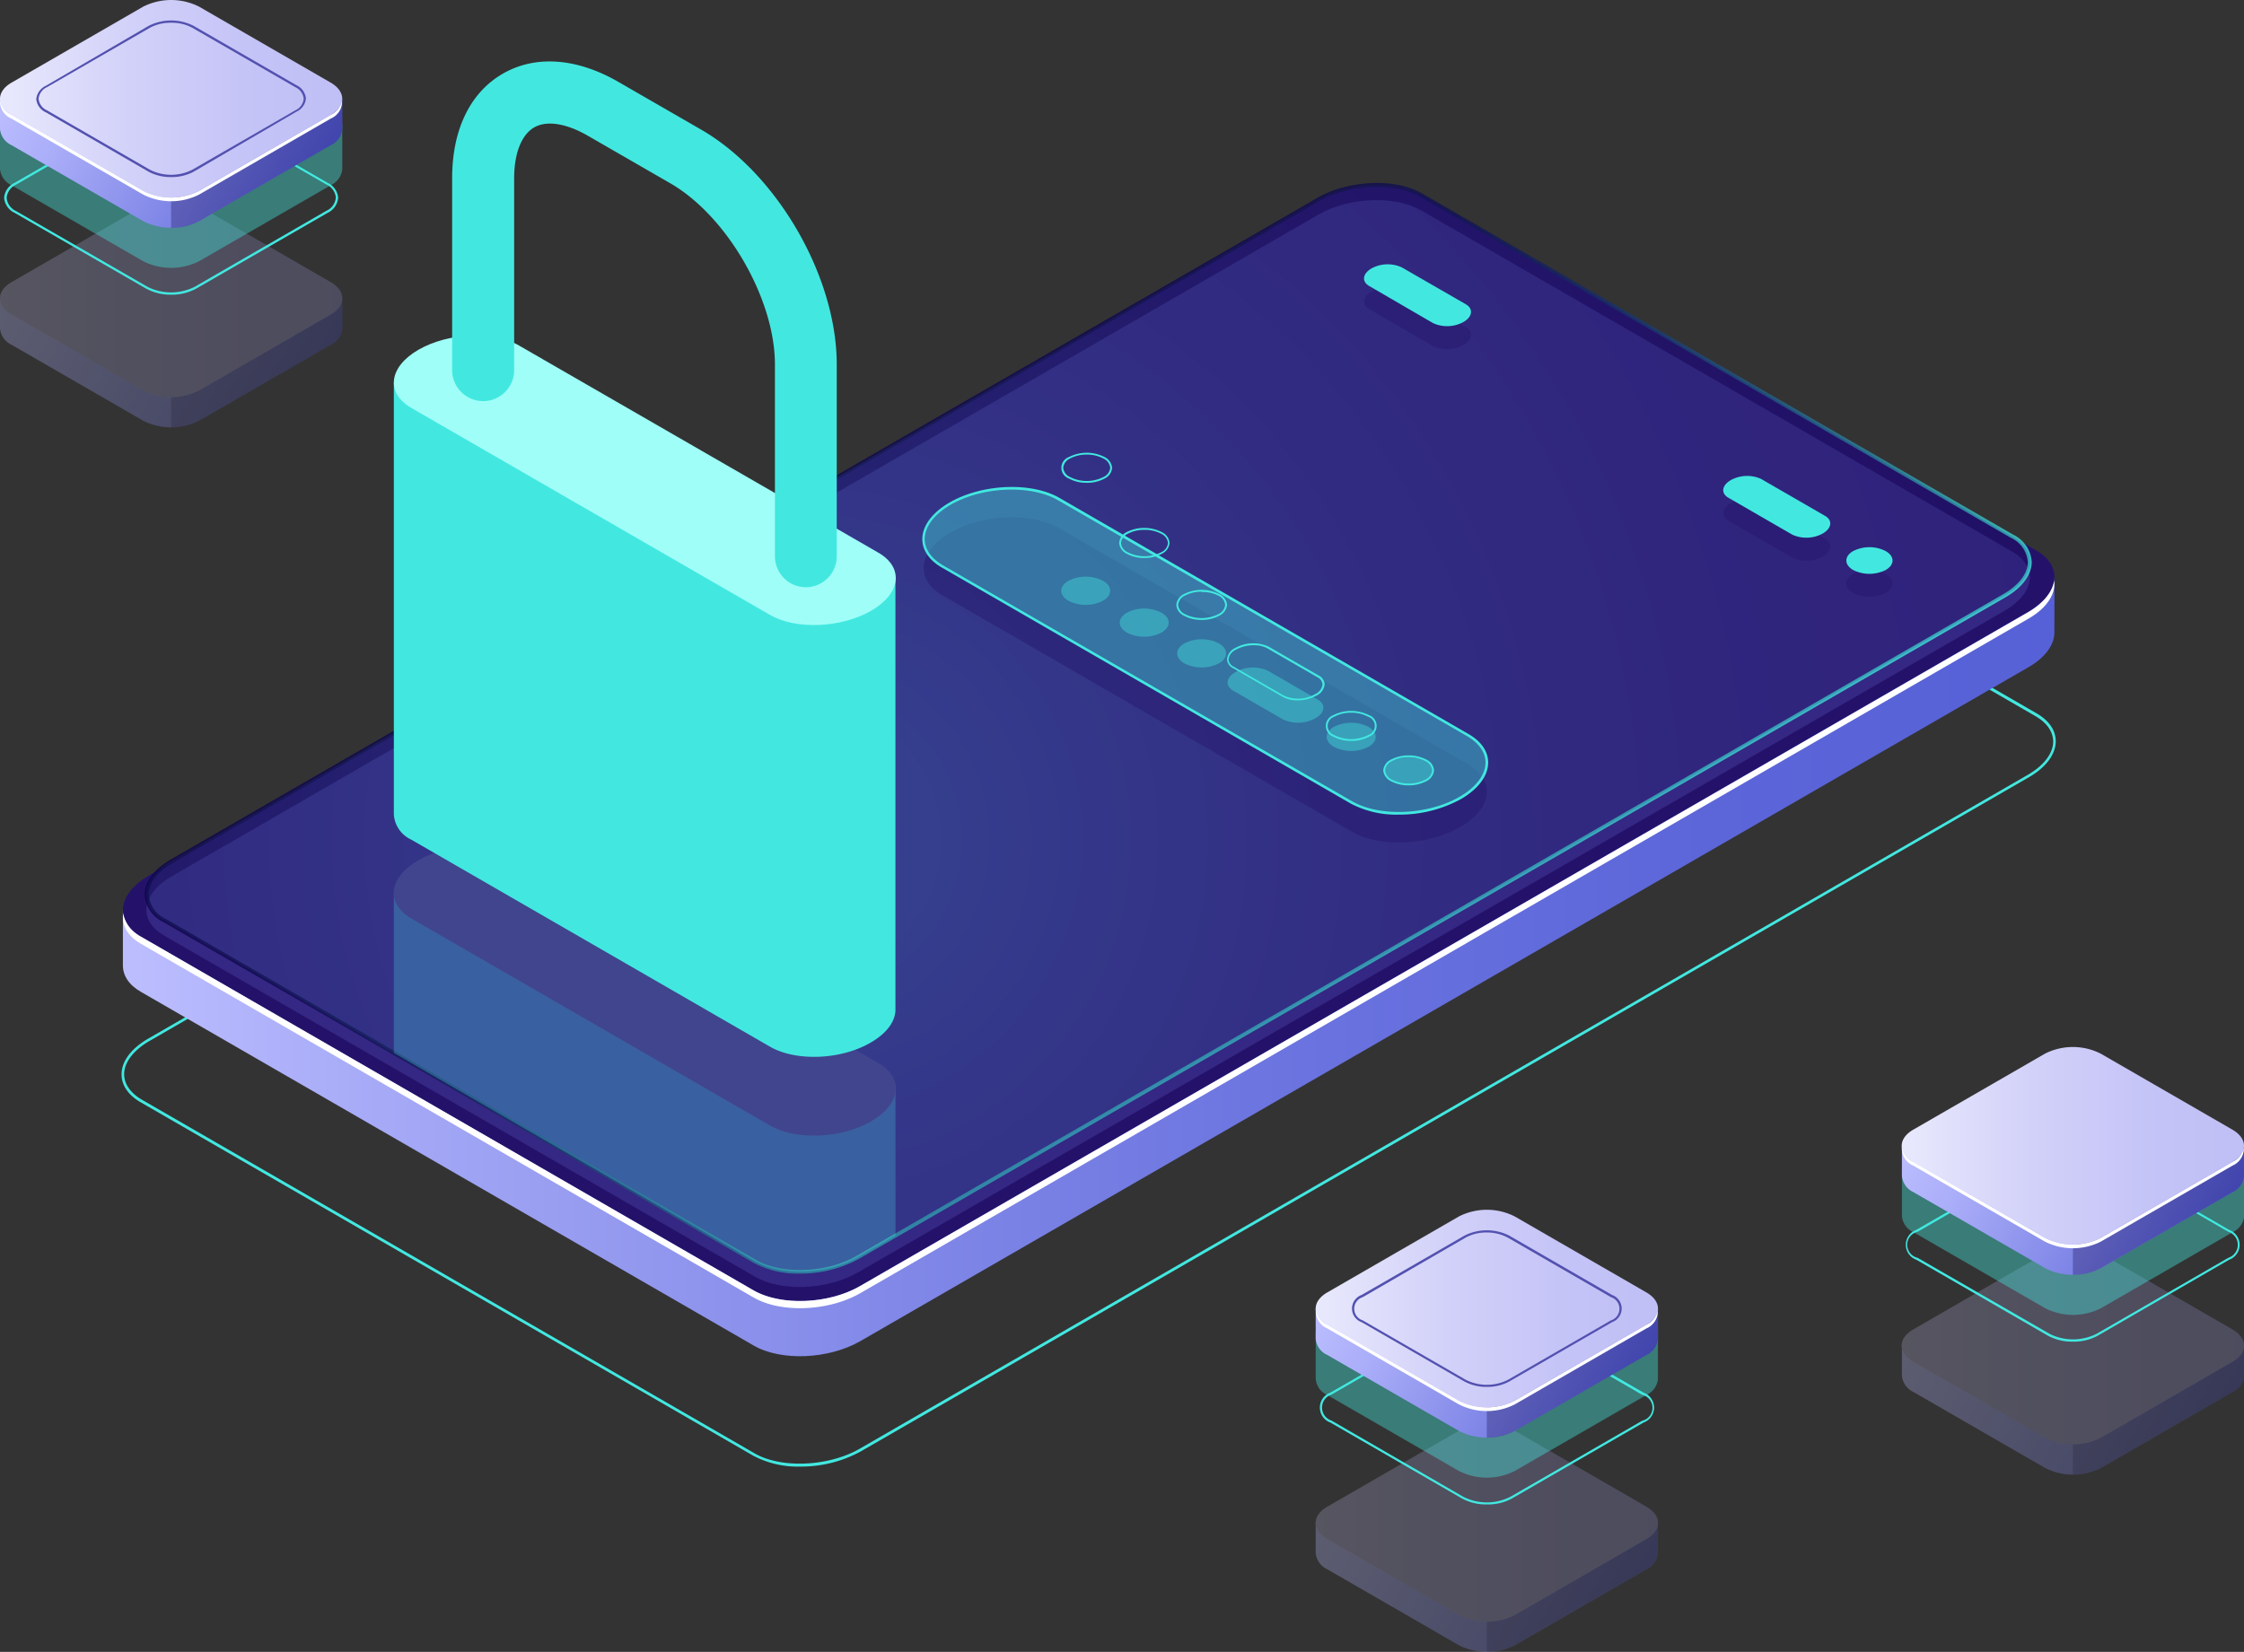 <svg xmlns="http://www.w3.org/2000/svg" xmlns:xlink="http://www.w3.org/1999/xlink" viewBox="0 0 337.24 248.33">
    <rect x="0" y="0" width="337.24" height="248.33" fill="#333333" stroke="none"/>
    <defs>
        <style>
            .cls-1,.cls-8{mix-blend-mode:lighten;}.cls-1{opacity:0.5;fill:url(#Безымянный_градиент_45);}.cls-2{isolation:isolate;}.cls-13,.cls-3{fill:#42e8e0;}.cls-4{fill:url(#Безымянный_градиент_41);}.cls-12,.cls-5{fill:#24126a;}.cls-6{fill:#fff;}.cls-7{fill:#453c9e;opacity:0.51;}.cls-8{opacity:0.8;fill:url(#Безымянный_градиент_48);}.cls-15,.cls-9{opacity:0.3;}.cls-10{clip-path:url(#clip-path);}.cls-11{fill:#9ffff8;}.cls-12,.cls-13{opacity:0.4;}.cls-14{fill:url(#Безымянный_градиент_54);}.cls-15,.cls-17{fill:#0f054c;}.cls-16{fill:url(#Безымянный_градиент_55);}.cls-18{fill:url(#Безымянный_градиент_54-2);}.cls-19{fill:url(#Безымянный_градиент_55-2);}.cls-20{fill:url(#Безымянный_градиент_54-3);}.cls-21{fill:url(#Безымянный_градиент_55-3);}.cls-22{fill:url(#Безымянный_градиент_54-4);}.cls-23{fill:url(#Безымянный_градиент_55-4);}.cls-24{fill:#5351af;}.cls-25{fill:url(#Безымянный_градиент_54-5);}.cls-26{fill:url(#Безымянный_градиент_55-5);}.cls-27{fill:url(#Безымянный_градиент_54-6);}.cls-28{fill:url(#Безымянный_градиент_55-6);}
        </style>
        <radialGradient id="Безымянный_градиент_45" cx="121.07" cy="126.24" r="227.21" gradientUnits="userSpaceOnUse">
            <stop offset="0" stop-color="#42e8e0"/>
            <stop offset="0.11" stop-color="#37b6bf"/>
            <stop offset="0.22" stop-color="#2c87a1"/>
            <stop offset="0.34" stop-color="#235f87"/>
            <stop offset="0.46" stop-color="#1c3f72"/>
            <stop offset="0.58" stop-color="#162561"/>
            <stop offset="0.71" stop-color="#121355"/>
            <stop offset="0.85" stop-color="#10084e"/>
            <stop offset="1" stop-color="#0f054c"/>
        </radialGradient>
        <linearGradient id="Безымянный_градиент_41" x1="18.47" y1="122.19" x2="308.76" y2="122.19"
                        gradientUnits="userSpaceOnUse">
            <stop offset="0" stop-color="#bcbeff"/>
            <stop offset="0.15" stop-color="#a3a7f5"/>
            <stop offset="0.39" stop-color="#8289e8"/>
            <stop offset="0.61" stop-color="#6a73df"/>
            <stop offset="0.82" stop-color="#5c66d9"/>
            <stop offset="1" stop-color="#5761d7"/>
        </linearGradient>
        <linearGradient id="Безымянный_градиент_48" x1="204.04" y1="163.26" x2="123.01" y2="55.72"
                        xlink:href="#Безымянный_градиент_45"/>
        <clipPath id="clip-path">
            <path class="cls-1"
                  d="M113.47,189.64,24.69,138.37c-4-2.29-3.46-6.28,1.11-8.92L198.13,30c4.57-2.64,11.49-2.93,15.45-.64l88.78,51.27c4,2.29,3.47,6.29-1.11,8.93L128.93,189C124.35,191.64,117.44,191.93,113.47,189.64Z"/>
        </clipPath>
        <linearGradient id="Безымянный_градиент_54" x1="290.92" y1="193.37" x2="331.73" y2="216.94"
                        gradientUnits="userSpaceOnUse">
            <stop offset="0" stop-color="#bcbeff"/>
            <stop offset="0.23" stop-color="#aaadf8"/>
            <stop offset="0.68" stop-color="#7c83e5"/>
            <stop offset="1" stop-color="#5761d7"/>
        </linearGradient>
        <linearGradient id="Безымянный_градиент_55" x1="285.8" y1="202.28" x2="337.24" y2="202.28"
                        gradientUnits="userSpaceOnUse">
            <stop offset="0" stop-color="#e9e9fd"/>
            <stop offset="0.36" stop-color="#d3d2f9"/>
            <stop offset="0.71" stop-color="#c5c4f7"/>
            <stop offset="1" stop-color="#c0bff6"/>
        </linearGradient>
        <linearGradient id="Безымянный_градиент_54-2" x1="290.92" y1="163.34" x2="331.73" y2="186.9"
                        xlink:href="#Безымянный_градиент_54"/>
        <linearGradient id="Безымянный_градиент_55-2" x1="285.8" y1="172.24" x2="337.24" y2="172.24"
                        xlink:href="#Безымянный_градиент_55"/>
        <linearGradient id="Безымянный_градиент_54-3" x1="202.85" y1="220.03" x2="243.66" y2="243.59"
                        xlink:href="#Безымянный_градиент_54"/>
        <linearGradient id="Безымянный_градиент_55-3" x1="197.73" y1="228.93" x2="249.17" y2="228.93"
                        xlink:href="#Безымянный_градиент_55"/>
        <linearGradient id="Безымянный_градиент_54-4" x1="202.85" y1="187.81" x2="243.66" y2="211.37"
                        xlink:href="#Безымянный_градиент_54"/>
        <linearGradient id="Безымянный_градиент_55-4" x1="197.73" y1="196.72" x2="249.17" y2="196.72"
                        xlink:href="#Безымянный_градиент_55"/>
        <linearGradient id="Безымянный_градиент_54-5" x1="5.12" y1="35.94" x2="45.93" y2="59.5"
                        xlink:href="#Безымянный_градиент_54"/>
        <linearGradient id="Безымянный_градиент_55-5" x1="0" y1="44.85" x2="51.44" y2="44.85"
                        xlink:href="#Безымянный_градиент_55"/>
        <linearGradient id="Безымянный_градиент_54-6" x1="5.12" y1="5.94" x2="45.93" y2="29.5"
                        xlink:href="#Безымянный_градиент_54"/>
        <linearGradient id="Безымянный_градиент_55-6" x1="0" y1="14.85" x2="51.44" y2="14.85"
                        xlink:href="#Безымянный_градиент_55"/>
    </defs>
    <g class="cls-2">
        <g id="Слой_2" data-name="Слой 2">
            <g id="Слой_1-2" data-name="Слой 1">
                <path class="cls-3"
                      d="M120.23,220.47a14.31,14.31,0,0,1-7-1.62L21.13,165.7c-1.85-1.07-2.86-2.55-2.86-4.18,0-2,1.46-3.91,4-5.38L197.86,54.76c4.77-2.75,12-3,16.17-.66l92.06,53.15c1.85,1.07,2.86,2.55,2.86,4.18,0,1.95-1.46,3.92-4,5.39L129.36,218.19A18.74,18.74,0,0,1,120.23,220.47Zm-6.84-2c4,2.33,11.11,2,15.77-.66L304.75,116.48c2.42-1.4,3.81-3.24,3.81-5,0-1.48-.95-2.84-2.67-3.83L213.83,54.45c-4-2.33-11.11-2-15.77.66L22.48,156.48c-2.43,1.4-3.82,3.24-3.82,5,0,1.48.95,2.84,2.67,3.84Z"/>
                <path class="cls-4"
                      d="M308.76,86.88l-13.23,2.28L213.93,42c-4.09-2.36-11.24-2.06-16,.67L41.85,132.84l-23.38,4v8.29h0c0,1.51.88,2.95,2.75,4l92.06,53.15c4.1,2.37,11.25,2.07,16-.66L304.85,100.3c2.54-1.47,3.85-3.34,3.89-5.13h0Z"/>
                <path class="cls-5"
                      d="M113.29,194,21.23,140.84c-4.09-2.37-3.58-6.49,1.15-9.22L198,30.24c4.73-2.72,11.88-3,16-.66L306,82.74c4.1,2.36,3.58,6.49-1.14,9.22L129.26,193.33C124.54,196.06,117.39,196.35,113.29,194Z"/>
                <path class="cls-6"
                      d="M304.85,92,129.26,193.33c-4.72,2.73-11.87,3-16,.66L21.23,140.84a5,5,0,0,1-2.71-3.49c-.26,1.7.62,3.36,2.71,4.56l92.06,53.16c4.1,2.36,11.25,2.06,16-.67L304.85,93c2.83-1.63,4.13-3.77,3.86-5.73C308.46,88.94,307.16,90.62,304.85,92Z"/>
                <path class="cls-7"
                      d="M113.47,191.93,24.69,140.66c-4-2.29-3.46-6.28,1.11-8.92L198.13,32.27c4.57-2.64,11.49-2.93,15.45-.64L302.36,82.9c4,2.29,3.47,6.28-1.11,8.92L128.93,191.29C124.35,193.93,117.44,194.22,113.47,191.93Z"/>
                <path class="cls-8"
                      d="M120.18,191.46a14,14,0,0,1-6.85-1.57L24.55,138.62a4.9,4.9,0,0,1-2.82-4.13c0-1.92,1.43-3.85,3.93-5.29L198,29.73c4.65-2.68,11.71-3,15.74-.64l88.79,51.27a4.9,4.9,0,0,1,2.81,4.13c0,1.92-1.43,3.85-3.92,5.29L129.07,189.25A18.31,18.31,0,0,1,120.18,191.46Zm-6.56-2.07c3.87,2.24,10.68,2,15.17-.64L301.11,89.29c2.31-1.34,3.64-3.09,3.64-4.8a4.35,4.35,0,0,0-2.53-3.63L213.44,29.59c-3.88-2.24-10.68-1.95-15.17.64L26,129.69c-2.32,1.34-3.65,3.09-3.65,4.8a4.34,4.34,0,0,0,2.54,3.63Z"/>
                <g class="cls-9">
                    <path class="cls-1"
                          d="M113.47,189.64,24.69,138.37c-4-2.29-3.46-6.28,1.11-8.92L198.13,30c4.57-2.64,11.49-2.93,15.45-.64l88.78,51.27c4,2.29,3.47,6.29-1.11,8.93L128.93,189C124.35,191.64,117.44,191.93,113.47,189.64Z"/>
                    <g class="cls-10">
                        <path class="cls-3"
                              d="M59.19,134.32v64.9h0A4.48,4.48,0,0,0,61.81,203l53.93,31.14c3.88,2.24,10.66,2,15.14-.63h0c2.51-1.45,3.77-3.32,3.7-5.08h0V163.49Z"/>
                        <path class="cls-11"
                              d="M115.74,169.21,61.81,138.07c-3.88-2.24-3.4-6.15,1.09-8.74h0c4.48-2.59,11.26-2.87,15.14-.63L132,159.84c3.88,2.24,3.39,6.15-1.09,8.74h0C126.4,171.17,119.62,171.45,115.74,169.21Z"/>
                    </g>
                </g>
                <path class="cls-12"
                      d="M115.74,169.21,61.81,138.07c-3.88-2.24-3.4-6.15,1.09-8.74h0c4.48-2.59,11.26-2.87,15.14-.63L132,159.84c3.88,2.24,3.39,6.15-1.09,8.74h0C126.4,171.17,119.62,171.45,115.74,169.21Z"/>
                <path class="cls-3"
                      d="M59.19,57.56v64.9h0a4.5,4.5,0,0,0,2.61,3.76l53.93,31.13c3.88,2.24,10.66,2,15.14-.63h0c2.51-1.45,3.77-3.32,3.7-5.07h0V86.73Z"/>
                <path class="cls-11"
                      d="M115.74,92.45,61.81,61.32c-3.88-2.25-3.4-6.16,1.09-8.75h0C67.38,50,74.16,49.7,78,51.94L132,83.08c3.88,2.24,3.39,6.15-1.09,8.74h0C126.4,94.41,119.62,94.69,115.74,92.45Z"/>
                <path class="cls-3"
                      d="M121.12,88.28a4.66,4.66,0,0,1-4.66-4.66V54.78c0-9.84-7.2-22.3-15.71-27.22L88.37,20.42c-3.27-1.89-6.22-2.35-8.1-1.26s-3,3.87-3,7.64V55.64a4.66,4.66,0,1,1-9.32,0V26.8c0-7.3,2.7-12.88,7.61-15.72S86.71,8.7,93,12.35l12.38,7.14c11.42,6.6,20.37,22.1,20.37,35.29V83.62A4.66,4.66,0,0,1,121.12,88.28Z"/>
                <path class="cls-12"
                      d="M203.12,125l-61.49-35.5c-4.18-2.41-3.66-6.64,1.18-9.43h0c4.83-2.79,12.15-3.09,16.33-.68l61.48,35.5c4.19,2.42,3.67,6.64-1.17,9.43h0C214.62,127.15,207.3,127.46,203.12,125Z"/>
                <path class="cls-13"
                      d="M203.12,120.64l-61.49-35.5c-4.18-2.42-3.66-6.64,1.18-9.43h0c4.83-2.79,12.15-3.09,16.33-.68l61.48,35.5c4.19,2.42,3.67,6.64-1.17,9.43h0C214.62,122.75,207.3,123.06,203.12,120.64Z"/>
                <path class="cls-3"
                      d="M210.21,122.46a14.64,14.64,0,0,1-7.19-1.65l-61.49-35.5c-1.88-1.09-2.92-2.6-2.92-4.26,0-2,1.49-4,4.1-5.51,4.88-2.82,12.3-3.13,16.53-.68l61.48,35.5c1.89,1.09,2.93,2.6,2.93,4.27,0,2-1.5,4-4.1,5.5A19.2,19.2,0,0,1,210.21,122.46Zm-7-2c4.13,2.38,11.37,2.08,16.14-.68,2.48-1.43,3.9-3.31,3.9-5.16,0-1.52-1-2.91-2.72-3.93L159,75.2c-4.12-2.38-11.36-2.07-16.13.68-2.48,1.43-3.9,3.32-3.9,5.17,0,1.51,1,2.9,2.72,3.92Z"/>
                <path class="cls-13"
                      d="M214.3,117.31a5.74,5.74,0,0,1-5.2,0c-1.44-.83-1.44-2.18,0-3a5.74,5.74,0,0,1,5.2,0C215.73,115.13,215.73,116.48,214.3,117.31Z"/>
                <path class="cls-3"
                      d="M211.7,118.06a5.51,5.51,0,0,1-2.67-.63,2,2,0,0,1-1.15-1.62,2,2,0,0,1,1.15-1.62,5.91,5.91,0,0,1,5.34,0,1.94,1.94,0,0,1,1.14,1.62,2,2,0,0,1-1.14,1.62A5.51,5.51,0,0,1,211.7,118.06Zm0-4.24a5.09,5.09,0,0,0-2.53.61,1.69,1.69,0,0,0-1,1.38,1.71,1.71,0,0,0,1,1.38,5.63,5.63,0,0,0,5.06,0,1.71,1.71,0,0,0,1-1.38,1.69,1.69,0,0,0-1-1.38A5.12,5.12,0,0,0,211.7,113.82Z"/>
                <path class="cls-13"
                      d="M205.66,112.27a5.74,5.74,0,0,1-5.2,0c-1.43-.82-1.43-2.17,0-3a5.74,5.74,0,0,1,5.2,0C207.1,110.1,207.1,111.45,205.66,112.27Z"/>
                <path class="cls-3"
                      d="M203.06,111.38a5.54,5.54,0,0,1-2.67-.63,1.73,1.73,0,0,1,0-3.25,6,6,0,0,1,5.34,0,1.72,1.72,0,0,1,0,3.25h0A5.51,5.51,0,0,1,203.06,111.38Zm0-4.24a5.23,5.23,0,0,0-2.53.6,1.46,1.46,0,0,0,0,2.77,5.63,5.63,0,0,0,5.06,0h0a1.45,1.45,0,0,0,0-2.77A5.2,5.2,0,0,0,203.06,107.14Z"/>
                <path class="cls-3"
                      d="M180.59,93.19a5.41,5.41,0,0,1-2.67-.64,1.94,1.94,0,0,1-1.14-1.62,2,2,0,0,1,1.14-1.62,5.91,5.91,0,0,1,5.34,0,2,2,0,0,1,1.15,1.62,2,2,0,0,1-1.15,1.62h0A5.41,5.41,0,0,1,180.59,93.19Zm0-4.24a5.2,5.2,0,0,0-2.53.6,1.71,1.71,0,0,0-1,1.38,1.69,1.69,0,0,0,1,1.38,5.57,5.57,0,0,0,5.06,0h0a1.69,1.69,0,0,0,1-1.38,1.71,1.71,0,0,0-1-1.38A5.2,5.2,0,0,0,180.59,89Z"/>
                <path class="cls-13"
                      d="M183.19,99.72a5.74,5.74,0,0,1-5.2,0c-1.43-.83-1.43-2.17,0-3a5.74,5.74,0,0,1,5.2,0C184.63,97.55,184.63,98.89,183.19,99.72Z"/>
                <path class="cls-3"
                      d="M172,83.89a5.37,5.37,0,0,1-2.66-.64,2,2,0,0,1-1.15-1.62A2,2,0,0,1,169.29,80a5.89,5.89,0,0,1,5.33,0,2,2,0,0,1,1.15,1.62,2,2,0,0,1-1.15,1.62A5.38,5.38,0,0,1,172,83.89Zm0-4.24a5.23,5.23,0,0,0-2.53.6,1.72,1.72,0,0,0-1,1.38,1.69,1.69,0,0,0,1,1.38,5.57,5.57,0,0,0,5.06,0h0a1.69,1.69,0,0,0,1-1.38,1.71,1.71,0,0,0-1-1.38A5.17,5.17,0,0,0,172,79.65Z"/>
                <path class="cls-13"
                      d="M174.55,95.1a5.72,5.72,0,0,1-5.19,0c-1.44-.83-1.44-2.17,0-3a5.72,5.72,0,0,1,5.19,0C176,92.93,176,94.27,174.55,95.1Z"/>
                <path class="cls-3"
                      d="M163.32,72.58a5.41,5.41,0,0,1-2.67-.64,1.72,1.72,0,0,1,0-3.24,5.91,5.91,0,0,1,5.34,0,2,2,0,0,1,1.14,1.62A1.94,1.94,0,0,1,166,71.94h0A5.44,5.44,0,0,1,163.32,72.58Zm0-4.24a5.2,5.2,0,0,0-2.53.6,1.71,1.71,0,0,0-1,1.38,1.69,1.69,0,0,0,1,1.38,5.57,5.57,0,0,0,5.06,0h0a1.69,1.69,0,0,0,1-1.38,1.73,1.73,0,0,0-1-1.38A5.23,5.23,0,0,0,163.32,68.34Z"/>
                <path class="cls-13"
                      d="M165.77,90.31a5.74,5.74,0,0,1-5.2,0c-1.44-.83-1.44-2.17,0-3a5.74,5.74,0,0,1,5.2,0C167.2,88.14,167.2,89.48,165.77,90.31Z"/>
                <path class="cls-13"
                      d="M190.53,100.82l7.52,4.35c1.24.71,1.09,2-.35,2.8h0a5.44,5.44,0,0,1-4.85.2l-7.52-4.34c-1.24-.72-1.08-2,.35-2.8h0A5.41,5.41,0,0,1,190.53,100.82Z"/>
                <path class="cls-3"
                      d="M195,105.28a4.39,4.39,0,0,1-2.18-.5l-7.52-4.34a1.57,1.57,0,0,1-.9-1.33,2.11,2.11,0,0,1,1.25-1.71,5.55,5.55,0,0,1,5-.2l7.52,4.34a1.61,1.61,0,0,1,.91,1.34,2.13,2.13,0,0,1-1.26,1.7A5.69,5.69,0,0,1,195,105.28ZM188.43,97a5.54,5.54,0,0,0-2.68.66,1.89,1.89,0,0,0-1.12,1.47,1.31,1.31,0,0,0,.77,1.09l7.52,4.34a5.21,5.21,0,0,0,4.71-.2,1.88,1.88,0,0,0,1.12-1.46,1.32,1.32,0,0,0-.77-1.1l-7.52-4.34A4.17,4.17,0,0,0,188.43,97Z"/>
                <path class="cls-12"
                      d="M283.4,89.12a5.38,5.38,0,0,1-4.91,0c-1.35-.78-1.35-2.05,0-2.83a5.44,5.44,0,0,1,4.91,0C284.76,87.07,284.76,88.34,283.4,89.12Z"/>
                <path class="cls-12"
                      d="M264.67,75.48,274.28,81c1.17.68,1,1.86-.33,2.65h0a5.12,5.12,0,0,1-4.58.19l-9.61-5.55c-1.17-.68-1-1.86.33-2.64h0A5.06,5.06,0,0,1,264.67,75.48Z"/>
                <path class="cls-12"
                      d="M210.68,43.64l9.61,5.55c1.17.68,1,1.86-.33,2.64h0a5.09,5.09,0,0,1-4.58.19l-9.6-5.54c-1.18-.68-1-1.87.32-2.65h0A5.09,5.09,0,0,1,210.68,43.64Z"/>
                <path class="cls-3"
                      d="M283.4,85.68a5.44,5.44,0,0,1-4.91,0c-1.35-.78-1.35-2.05,0-2.83a5.38,5.38,0,0,1,4.91,0C284.76,83.63,284.76,84.9,283.4,85.68Z"/>
                <path class="cls-3"
                      d="M264.67,72l9.61,5.55c1.17.68,1,1.86-.33,2.64h0a5.09,5.09,0,0,1-4.58.19l-9.61-5.55c-1.17-.67-1-1.86.33-2.64h0A5.09,5.09,0,0,1,264.67,72Z"/>
                <path class="cls-3"
                      d="M210.68,40.2l9.61,5.54c1.17.68,1,1.87-.33,2.65h0a5.09,5.09,0,0,1-4.58.19L205.78,43c-1.18-.68-1-1.86.32-2.64h0A5.09,5.09,0,0,1,210.68,40.2Z"/>
                <g class="cls-9">
                    <path class="cls-14"
                          d="M337.24,206.76v-4.48l-1.24-.69c-.35,2.12-2.84,3.51-4.92,3.8l-14.18,8.29-6.18,2.23L291,205.72l.46-.26c-1.69-.79-2.6-2.59-3.51-4.24l-1.33.8-.79.22v4.59h0a3,3,0,0,0,1.74,2.43l19.78,11.42a9.28,9.28,0,0,0,8.4,0l19.78-11.42a3,3,0,0,0,1.74-2.38.49.49,0,0,0,0-.12Z"/>
                    <path class="cls-15"
                          d="M331.08,205.39l-14.18,8.29-5.38,1.94v6.06a8.58,8.58,0,0,0,4.2-1l19.78-11.42a3,3,0,0,0,1.74-2.38.49.49,0,0,0,0-.12h0v-4.48l-1.14-.63H336C335.6,203.73,333.14,205.1,331.08,205.39Z"/>
                    <path class="cls-16"
                          d="M307.32,216.13l-19.78-11.42c-2.32-1.34-2.32-3.52,0-4.85l19.78-11.42a9.28,9.28,0,0,1,8.4,0l19.78,11.42c2.32,1.33,2.32,3.51,0,4.85l-19.78,11.42A9.34,9.34,0,0,1,307.32,216.13Z"/>
                    <g class="cls-9">
                        <path class="cls-17"
                              d="M307.32,216.13l-19.78-11.42c-2.32-1.34-2.32-3.52,0-4.85l19.78-11.42a9.28,9.28,0,0,1,8.4,0l19.78,11.42c2.32,1.33,2.32,3.51,0,4.85l-19.78,11.42A9.34,9.34,0,0,1,307.32,216.13Z"/>
                    </g>
                </g>
                <path class="cls-3"
                      d="M311.52,201.69a7.57,7.57,0,0,1-3.73-.89L288,189.38a2.39,2.39,0,0,1,0-4.5l19.78-11.42a8.24,8.24,0,0,1,7.46,0L335,184.88a2.39,2.39,0,0,1,0,4.5L315.25,200.8A7.57,7.57,0,0,1,311.52,201.69Zm0-28.78a7.24,7.24,0,0,0-3.56.85l-19.78,11.42a2,2,0,0,0,0,3.9L308,200.5a7.86,7.86,0,0,0,7.1,0l19.79-11.42a2.05,2.05,0,0,0,0-3.9l-19.78-11.42A7.2,7.2,0,0,0,311.52,172.91Z"/>
                <path class="cls-13"
                      d="M337.24,182.75V176l-1.24-.69c-.35,2.12-2.84,3.51-4.92,3.8l-14.18,8.29-6.18,2.23L291,179.41l.46-.26c-1.69-.79-2.6-2.59-3.51-4.24l-1.33.8-.79.22v6.89h0a2.94,2.94,0,0,0,1.74,2.42l19.78,11.42a9.28,9.28,0,0,0,8.4,0l19.78-11.42a3,3,0,0,0,1.74-2.38.49.49,0,0,0,0-.12Z"/>
                <path class="cls-18"
                      d="M337.24,176.72v-4.48l-1.24-.69c-.35,2.12-2.84,3.51-4.92,3.8l-14.18,8.29-6.18,2.23L291,175.69l.46-.27c-1.69-.79-2.6-2.59-3.51-4.23l-1.33.79-.79.22v4.6h0a3,3,0,0,0,1.74,2.42l19.78,11.42a9.28,9.28,0,0,0,8.4,0l19.78-11.42a3,3,0,0,0,1.74-2.38.49.49,0,0,0,0-.12Z"/>
                <path class="cls-15"
                      d="M331.08,175.35l-14.18,8.29-5.38,1.94v6.06a8.58,8.58,0,0,0,4.2-1l19.78-11.42a3,3,0,0,0,1.74-2.38.49.49,0,0,0,0-.12h0v-4.48l-1.14-.63H336C335.6,173.69,333.14,175.07,331.08,175.35Z"/>
                <path class="cls-19"
                      d="M307.32,186.09l-19.78-11.42c-2.32-1.34-2.32-3.52,0-4.85l19.78-11.42a9.28,9.28,0,0,1,8.4,0l19.78,11.42c2.32,1.34,2.32,3.51,0,4.85l-19.78,11.42A9.28,9.28,0,0,1,307.32,186.09Z"/>
                <path class="cls-6"
                      d="M335.5,174.67l-19.78,11.42a9.28,9.28,0,0,1-8.4,0l-19.78-11.42a3.13,3.13,0,0,1-1.72-2.15,2.82,2.82,0,0,0,1.72,2.71l19.78,11.42a9.34,9.34,0,0,0,8.4,0l19.78-11.42a2.82,2.82,0,0,0,1.72-2.71A3.11,3.11,0,0,1,335.5,174.67Z"/>
                <g class="cls-9">
                    <path class="cls-20"
                          d="M249.17,233.41v-4.48l-1.24-.69c-.35,2.12-2.84,3.51-4.92,3.8l-14.18,8.29-6.18,2.23L202.9,232.38l.46-.27c-1.69-.79-2.6-2.59-3.51-4.23l-1.33.79-.79.22v4.6h0a3,3,0,0,0,1.74,2.42l19.78,11.42a9.28,9.28,0,0,0,8.4,0l19.78-11.42a3,3,0,0,0,1.74-2.38v-.12Z"/>
                    <path class="cls-15"
                          d="M243,232l-14.18,8.29-5.38,1.94v6.06a8.58,8.58,0,0,0,4.2-1l19.78-11.42a3,3,0,0,0,1.74-2.38v-.12h0v-4.48L248,228.3h-.12C247.53,230.38,245.07,231.76,243,232Z"/>
                    <path class="cls-21"
                          d="M219.25,242.78l-19.78-11.42c-2.32-1.34-2.32-3.51,0-4.85l19.78-11.42a9.28,9.28,0,0,1,8.4,0l19.78,11.42c2.32,1.34,2.32,3.51,0,4.85l-19.78,11.42A9.28,9.28,0,0,1,219.25,242.78Z"/>
                    <g class="cls-9">
                        <path class="cls-17"
                              d="M219.25,242.78l-19.78-11.42c-2.32-1.34-2.32-3.51,0-4.85l19.78-11.42a9.28,9.28,0,0,1,8.4,0l19.78,11.42c2.32,1.34,2.32,3.51,0,4.85l-19.78,11.42A9.28,9.28,0,0,1,219.25,242.78Z"/>
                    </g>
                </g>
                <path class="cls-3"
                      d="M223.45,226.16a7.57,7.57,0,0,1-3.73-.89l-19.78-11.42a2.39,2.39,0,0,1,0-4.5l19.78-11.42a8.24,8.24,0,0,1,7.46,0L247,209.35a2.39,2.39,0,0,1,0,4.5l-19.78,11.42A7.57,7.57,0,0,1,223.45,226.16ZM219.9,225a7.82,7.82,0,0,0,7.11,0l19.78-11.42a2,2,0,0,0,0-3.9L227,198.23a7.88,7.88,0,0,0-7.11,0l-19.79,11.42a2.05,2.05,0,0,0,0,3.9Z"/>
                <path class="cls-13"
                      d="M249.17,207.22v-6.78l-1.24-.69c-.35,2.12-2.84,3.51-4.92,3.8l-14.18,8.29-6.18,2.24L202.9,203.89l.46-.27c-1.69-.79-2.6-2.59-3.51-4.23l-1.33.79-.79.22v6.89h0a2.93,2.93,0,0,0,1.74,2.42l19.78,11.42a9.28,9.28,0,0,0,8.4,0l19.78-11.42a3,3,0,0,0,1.74-2.38v-.11Z"/>
                <path class="cls-22"
                      d="M249.17,201.2v-4.48l-1.24-.69c-.35,2.11-2.84,3.5-4.92,3.79l-14.18,8.29-6.18,2.24L202.9,200.16l.46-.27c-1.69-.78-2.6-2.59-3.51-4.23l-1.33.79-.79.22v4.6h0a2.94,2.94,0,0,0,1.74,2.42l19.78,11.42a9.28,9.28,0,0,0,8.4,0l19.78-11.42a3,3,0,0,0,1.74-2.38v-.11Z"/>
                <path class="cls-15"
                      d="M243,199.82l-14.18,8.29-5.38,1.95v6.06a8.58,8.58,0,0,0,4.2-1l19.78-11.42a3,3,0,0,0,1.74-2.38v-.11h0v-4.48l-1.13-.64h-.12C247.53,198.17,245.07,199.54,243,199.82Z"/>
                <path class="cls-23"
                      d="M219.25,210.56l-19.78-11.42c-2.32-1.34-2.32-3.51,0-4.85l19.78-11.42a9.28,9.28,0,0,1,8.4,0l19.78,11.42c2.32,1.34,2.32,3.51,0,4.85l-19.78,11.42A9.28,9.28,0,0,1,219.25,210.56Z"/>
                <path class="cls-24"
                      d="M223.45,208.49a6.86,6.86,0,0,1-3.37-.81l-15.45-8.92a2.17,2.17,0,0,1,0-4.09l15.45-8.92a7.48,7.48,0,0,1,6.74,0l15.45,8.92a2.17,2.17,0,0,1,0,4.09l-15.45,8.92A6.86,6.86,0,0,1,223.45,208.49Zm0-23.21a6.49,6.49,0,0,0-3.19.77L204.8,195a1.83,1.83,0,0,0,0,3.49l15.46,8.92a7.05,7.05,0,0,0,6.39,0l15.45-8.92a1.83,1.83,0,0,0,0-3.49l-15.45-8.92A6.56,6.56,0,0,0,223.45,185.28Z"/>
                <path class="cls-6"
                      d="M247.43,199.14l-19.78,11.42a9.28,9.28,0,0,1-8.4,0l-19.78-11.42a3.11,3.11,0,0,1-1.72-2.15,2.82,2.82,0,0,0,1.72,2.71l19.78,11.42a9.28,9.28,0,0,0,8.4,0l19.78-11.42a2.82,2.82,0,0,0,1.72-2.71A3.11,3.11,0,0,1,247.43,199.14Z"/>
                <g class="cls-9">
                    <path class="cls-25"
                          d="M51.44,49.33V44.85l-1.24-.69c-.35,2.11-2.84,3.51-4.92,3.8L31.1,56.25l-6.18,2.23L5.17,48.29,5.63,48c-1.69-.79-2.6-2.59-3.51-4.24l-1.33.79L0,44.81V49.4H0a3,3,0,0,0,1.74,2.43L21.52,63.25a9.34,9.34,0,0,0,8.4,0L49.7,51.83a3,3,0,0,0,1.74-2.39s0-.07,0-.11Z"/>
                    <path class="cls-15"
                          d="M45.28,48,31.1,56.25l-5.38,1.94v6.06a8.58,8.58,0,0,0,4.2-1L49.7,51.83a3,3,0,0,0,1.74-2.39s0-.07,0-.11h0V44.85l-1.14-.63h-.12C49.8,46.3,47.34,47.67,45.28,48Z"/>
                    <path class="cls-26"
                          d="M21.52,58.69,1.74,47.27c-2.32-1.33-2.32-3.51,0-4.85L21.52,31a9.34,9.34,0,0,1,8.4,0L49.7,42.42c2.31,1.34,2.31,3.52,0,4.85L29.92,58.69A9.28,9.28,0,0,1,21.52,58.69Z"/>
                    <g class="cls-9">
                        <path class="cls-17"
                              d="M21.52,58.69,1.74,47.27c-2.32-1.33-2.32-3.51,0-4.85L21.52,31a9.34,9.34,0,0,1,8.4,0L49.7,42.42c2.31,1.34,2.31,3.52,0,4.85L29.92,58.69A9.28,9.28,0,0,1,21.52,58.69Z"/>
                    </g>
                </g>
                <path class="cls-3"
                      d="M25.72,44.3A7.68,7.68,0,0,1,22,43.41L2.21,32A2.73,2.73,0,0,1,.62,29.73a2.7,2.7,0,0,1,1.59-2.25L22,16.06a8.24,8.24,0,0,1,7.46,0L49.23,27.48a2.72,2.72,0,0,1,1.59,2.25A2.75,2.75,0,0,1,49.23,32L29.45,43.41A7.68,7.68,0,0,1,25.72,44.3Zm0-28.79a7.35,7.35,0,0,0-3.56.85L2.38,27.78A2.41,2.41,0,0,0,1,29.73a2.42,2.42,0,0,0,1.42,2L22.16,43.11a7.88,7.88,0,0,0,7.11,0L49.05,31.69a2.4,2.4,0,0,0,1.42-2,2.39,2.39,0,0,0-1.42-1.95L29.27,16.36A7.34,7.34,0,0,0,25.72,15.51Z"/>
                <path class="cls-13"
                      d="M51.44,25.35V18.58l-1.24-.69c-.35,2.11-2.84,3.51-4.92,3.8L31.1,30l-6.18,2.24L5.17,22l.46-.26C3.94,21,3,19.16,2.12,17.52l-1.33.79L0,18.53v6.89H0a3,3,0,0,0,1.74,2.43L21.52,39.27a9.34,9.34,0,0,0,8.4,0L49.7,27.85a3,3,0,0,0,1.74-2.38s0-.08,0-.12Z"/>
                <path class="cls-27"
                      d="M51.44,19.33V14.85l-1.24-.69c-.35,2.11-2.84,3.51-4.92,3.8L31.1,26.25l-6.18,2.23L5.17,18.29,5.63,18c-1.69-.79-2.6-2.59-3.51-4.24l-1.33.79L0,14.81V19.4H0a3,3,0,0,0,1.74,2.43L21.52,33.25a9.34,9.34,0,0,0,8.4,0L49.7,21.83a3,3,0,0,0,1.74-2.39s0-.07,0-.11Z"/>
                <path class="cls-15"
                      d="M45.28,18,31.1,26.25l-5.38,1.94v6.06a8.58,8.58,0,0,0,4.2-1L49.7,21.83a3,3,0,0,0,1.74-2.39s0-.07,0-.11h0V14.85l-1.14-.63h-.12C49.8,16.3,47.34,17.67,45.28,18Z"/>
                <path class="cls-28"
                      d="M21.52,28.69,1.74,17.27c-2.32-1.33-2.32-3.51,0-4.85L21.52,1a9.34,9.34,0,0,1,8.4,0L49.7,12.42c2.31,1.34,2.31,3.52,0,4.85L29.92,28.69A9.28,9.28,0,0,1,21.52,28.69Z"/>
                <path class="cls-24"
                      d="M25.72,26.62a7,7,0,0,1-3.37-.8h0L6.9,16.89a2.44,2.44,0,0,1-1.45-2,2.49,2.49,0,0,1,1.45-2L22.35,3.88a7.48,7.48,0,0,1,6.74,0L44.54,12.8a2.48,2.48,0,0,1,1.44,2,2.45,2.45,0,0,1-1.44,2L29.09,25.82A7,7,0,0,1,25.72,26.62Zm0-23.2a6.53,6.53,0,0,0-3.2.76L7.07,13.1A2.16,2.16,0,0,0,5.8,14.85a2.13,2.13,0,0,0,1.27,1.74l15.45,8.92a7.05,7.05,0,0,0,6.39,0l15.46-8.92a2.13,2.13,0,0,0,1.27-1.74,2.16,2.16,0,0,0-1.27-1.75L28.91,4.18A6.51,6.51,0,0,0,25.72,3.42Z"/>
                <path class="cls-6"
                      d="M49.7,17.27,29.92,28.69a9.28,9.28,0,0,1-8.4,0L1.74,17.27A3.1,3.1,0,0,1,0,15.13a2.81,2.81,0,0,0,1.72,2.7L21.52,29.25a9.28,9.28,0,0,0,8.4,0L49.7,17.83a2.78,2.78,0,0,0,1.71-2.7A3.11,3.11,0,0,1,49.7,17.27Z"/>
            </g>
        </g>
    </g>
</svg>